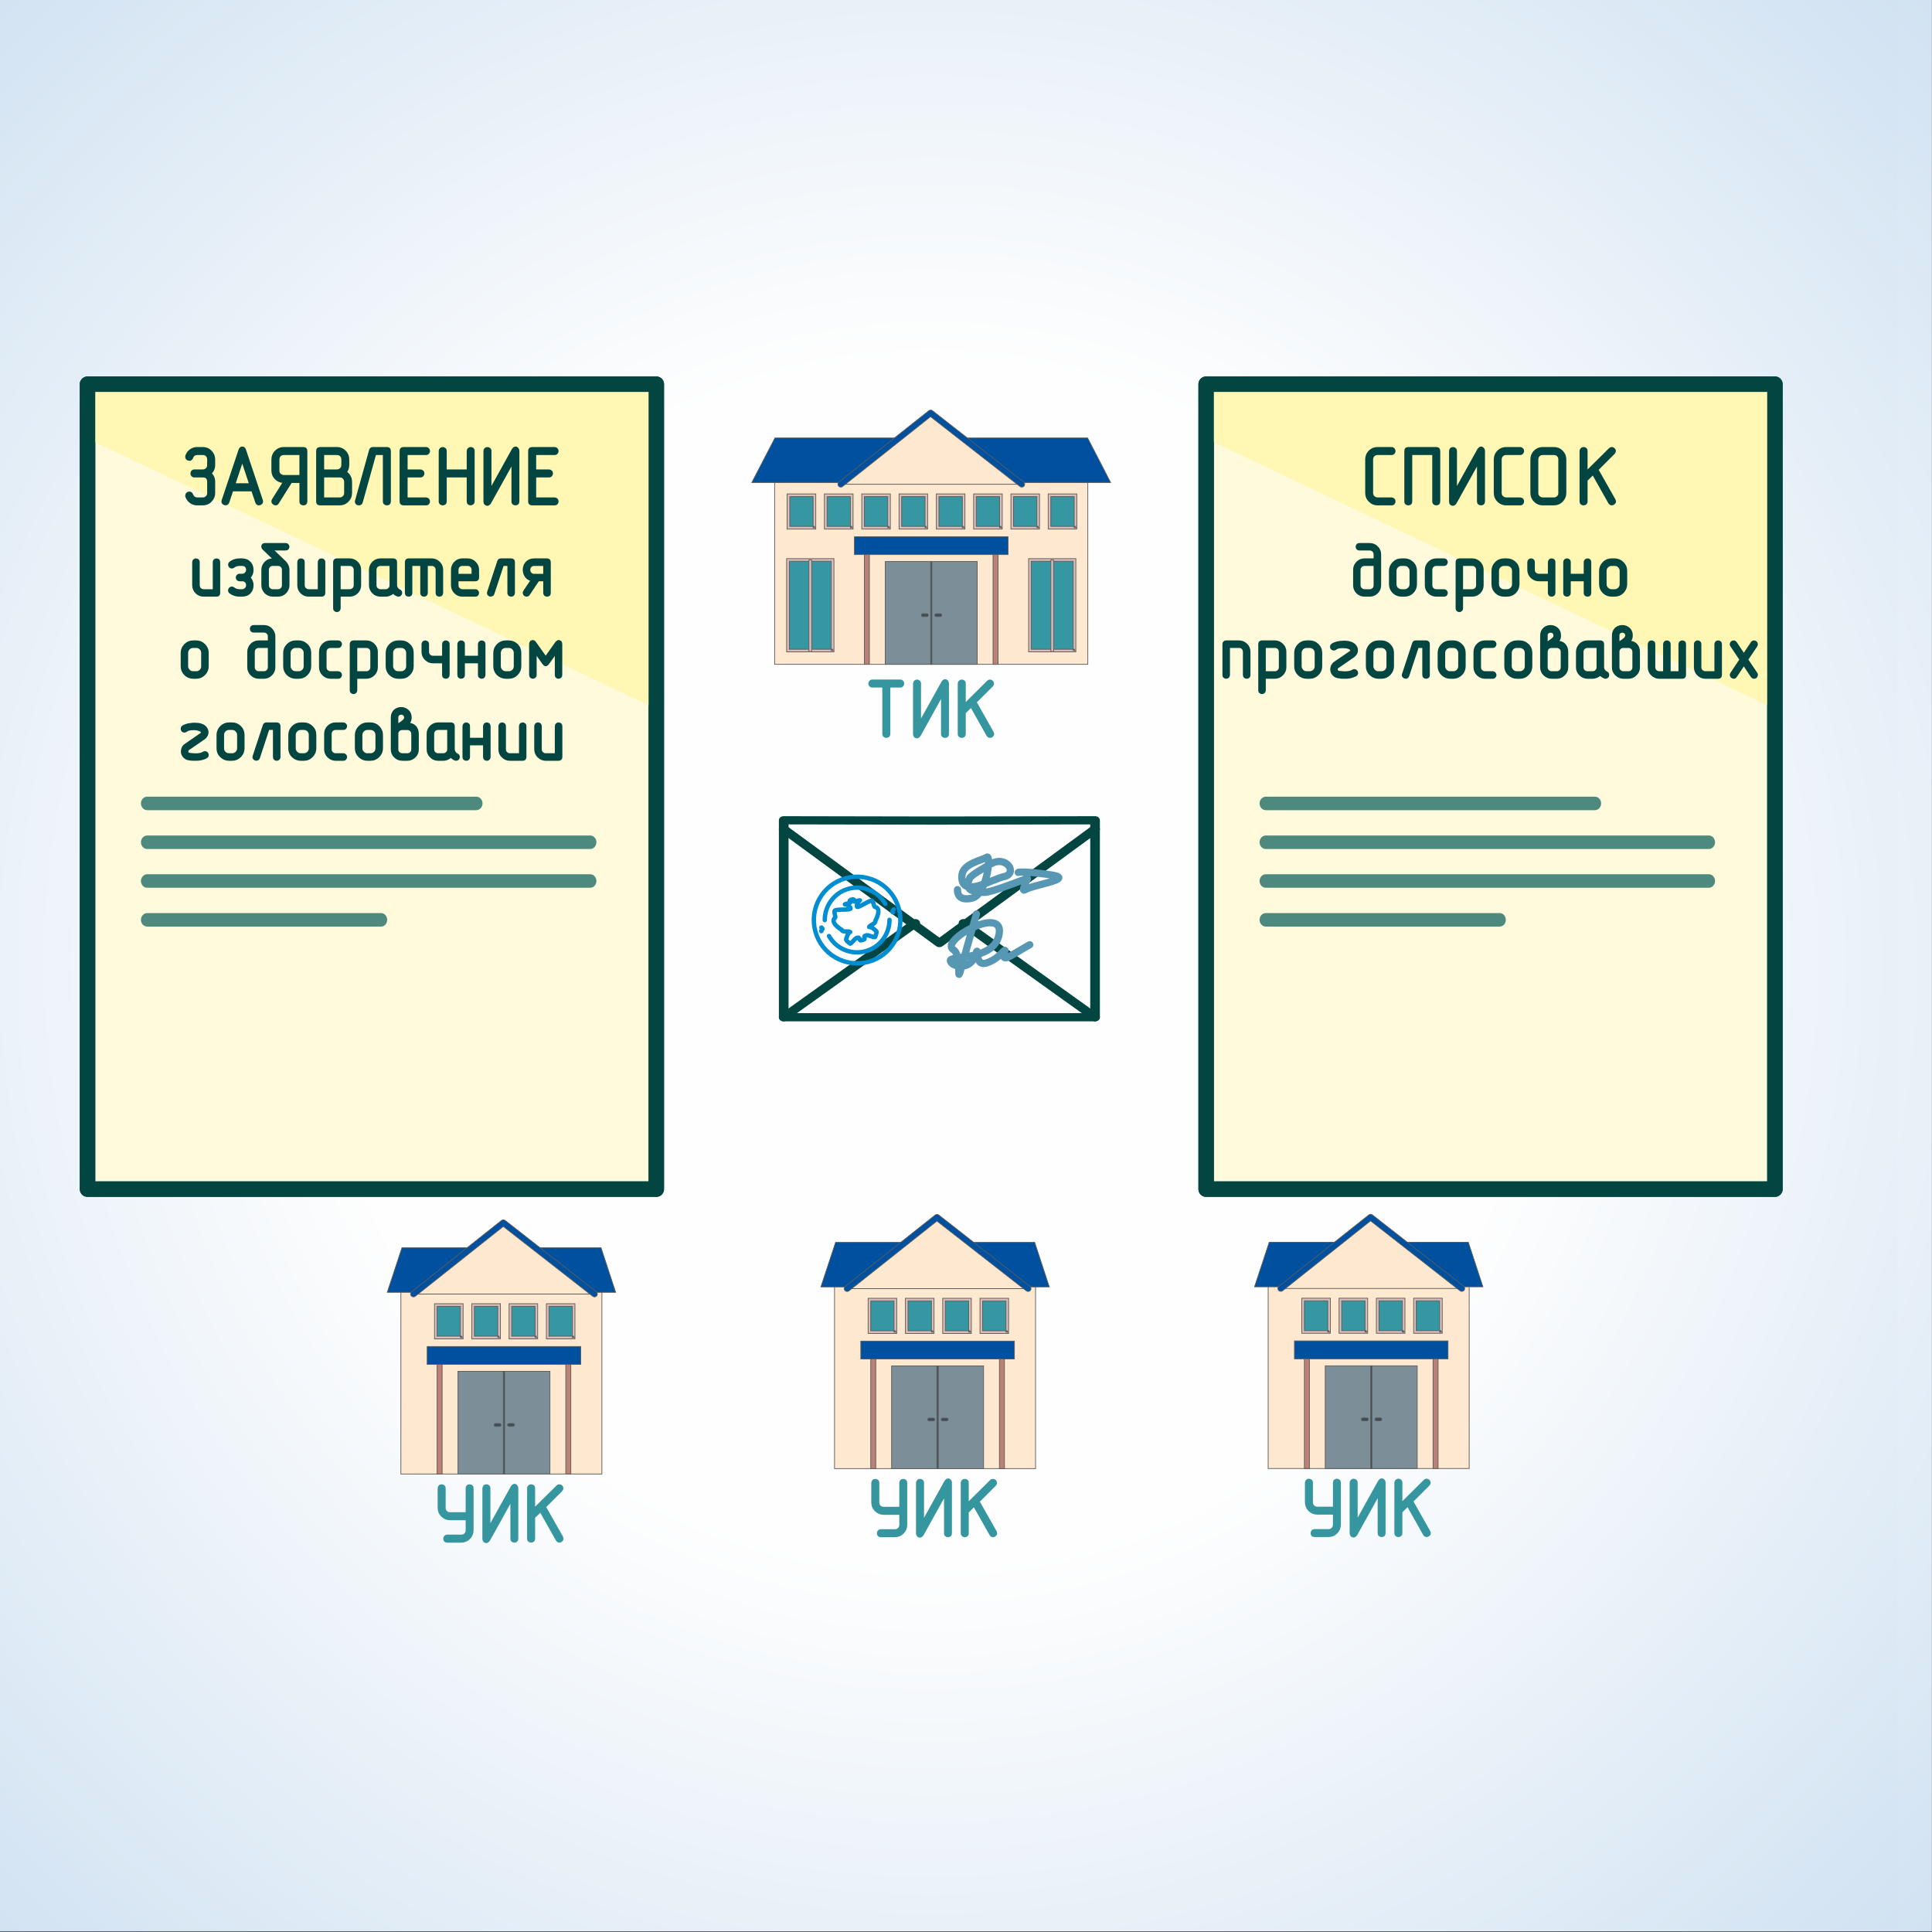 <?xml version="1.0" encoding="UTF-8"?>
<!DOCTYPE svg PUBLIC "-//W3C//DTD SVG 1.0//EN" "http://www.w3.org/TR/2001/REC-SVG-20010904/DTD/svg10.dtd">
<!-- Creator: CorelDRAW X7 -->
<svg xmlns="http://www.w3.org/2000/svg" xml:space="preserve" width="200mm" height="200mm" version="1.0" style="shape-rendering:geometricPrecision; text-rendering:geometricPrecision; image-rendering:optimizeQuality; fill-rule:evenodd; clip-rule:evenodd"
viewBox="0 0 20000 20000"
 xmlns:xlink="http://www.w3.org/1999/xlink">
 <rect x="0" y="0" width="20000" height="20000" fill="#333333" stroke="none"/>
 <defs>
  <style type="text/css">
   <![CDATA[
    .str5 {stroke:#034540;stroke-width:25}
    .str1 {stroke:#3696A0;stroke-width:25}
    .str0 {stroke:#5B5B5B;stroke-width:7.62}
    .str2 {stroke:#5797B4;stroke-width:75;stroke-linecap:round;stroke-linejoin:round}
    .str4 {stroke:#034540;stroke-width:159.99;stroke-linecap:round;stroke-linejoin:round}
    .str3 {stroke:#008DD2;stroke-width:45.33;stroke-linecap:round;stroke-linejoin:round}
    .fil12 {fill:none;fill-rule:nonzero}
    .fil3 {fill:#0050A0}
    .fil16 {fill:#034540}
    .fil4 {fill:#3497A1}
    .fil10 {fill:#3696A0}
    .fil9 {fill:#3C4F59}
    .fil8 {fill:#7C8E97}
    .fil7 {fill:#BB8076}
    .fil6 {fill:#D4EFFF}
    .fil5 {fill:#DBBCB6}
    .fil2 {fill:#FEE9D0}
    .fil14 {fill:#FFF7B3}
    .fil13 {fill:#FFFADB}
    .fil11 {fill:#024541;fill-rule:nonzero}
    .fil15 {fill:#4D8A7D;fill-rule:nonzero}
    .fil0 {fill:url(#id0)}
    .fil1 {fill:url(#id1)}
   ]]>
  </style>
  <radialGradient id="id0" gradientUnits="userSpaceOnUse" gradientTransform="matrix(1.414 -0 -0 1.414 -4142 -4140)" cx="9999.37" cy="9994.13" r="10000" fx="9999.37" fy="9994.13">
   <stop offset="0" style="stop-opacity:1; stop-color:#FEFEFE"/>
   <stop offset="0.439" style="stop-opacity:1; stop-color:#FEFEFE"/>
   <stop offset="1" style="stop-opacity:1; stop-color:#D1E2F2"/>
  </radialGradient>
  <radialGradient id="id1" gradientUnits="userSpaceOnUse" gradientTransform="matrix(1.414 -0 -0 1.414 -3993 -4129)" xlink:href="#id0" cx="9640.15" cy="9969.4" r="10000" fx="9640.15" fy="9969.4">
  </radialGradient>
 </defs>
 <g id="Layer_x0020_1">
  <path class="fil0" d="M-1 -6l20000 0 0 20000 -20000 0 0 -20000z"/>
  <path class="fil1" d="M-360 -31l20000 0 0 20000 -20000 0 0 -20000z"/>
  <g id="_390815699536">
   <g>
    <path class="fil2 str0" d="M11261 6877l-3242 0 0 -1902 3242 0 0 1902z"/>
    <path class="fil3 str0" d="M11497 4995l-3714 0 239 -461 3237 0 238 461z"/>
    <path class="fil2 str0" d="M8703 5013l930 -738 944 738 -1874 0z"/>
    <path class="fil3 str0" d="M8722 5036l911 -723 926 723c13,10 32,8 42,-5 10,-13 8,-32 -5,-42l-944 -738c-11,-8 -26,-8 -37,1l-930 737c-13,11 -15,29 -5,42 10,13 29,15 42,5z"/>
    <path class="fil4 str0" d="M8619 6734l-462 0 0 -938 462 0 0 938z"/>
    <path class="fil5 str0" d="M8619 6734l0 -13 -448 0 0 -911 434 0 0 924 14 0 0 -13 0 13 14 0 0 -951 -490 0 0 965 490 0 0 -14 -14 0z"/>
    <path class="fil6 str0" d="M8388 5796l0 950 0 -950z"/>
    <path class="fil5 str0" d="M8374 5796l0 950 28 0 0 -950 -28 0z"/>
    <path class="fil4 str0" d="M11123 6734l-462 0 0 -938 462 0 0 938z"/>
    <path class="fil5 str0" d="M11123 6734l0 -13 -448 0 0 -911 435 0 0 924 13 0 0 -13 0 13 14 0 0 -951 -489 0 0 965 489 0 0 -14 -14 0z"/>
    <path class="fil6 str0" d="M10892 5796l0 950 0 -950z"/>
    <path class="fil5 str0" d="M10879 5796l0 950 27 0 0 -950 -27 0z"/>
    <path class="fil7 str0" d="M9000 6877l-52 0 0 -1156 52 0 0 1156z"/>
    <path class="fil7 str0" d="M10332 6877l-52 0 0 -1156 52 0 0 1156z"/>
    <path class="fil3 str0" d="M10435 5741l-1590 0 0 -185 1590 0 0 185z"/>
    <path class="fil8 str0" d="M10116 6877l-952 0 0 -1064 952 0 0 1064z"/>
    <path class="fil9 str0" d="M9647 6877l-13 0 0 -1064 13 0 0 1064z"/>
    <path class="fil9 str0" d="M9595 6383l-42 0c-8,0 -15,-7 -15,-15 0,-9 7,-15 15,-15l42 0c8,0 15,6 15,15 0,8 -7,15 -15,15z"/>
    <path class="fil9 str0" d="M9734 6383l-42 0c-8,0 -15,-7 -15,-15 0,-9 7,-15 15,-15l42 0c9,0 15,6 15,15 0,8 -6,15 -15,15z"/>
    <path class="fil4 str0" d="M8431 5463l-269 0 0 -336 269 0 0 336z"/>
    <path class="fil5 str0" d="M8431 5463l0 -14 -255 0 0 -308 241 0 0 322 14 0 0 -14 0 14 14 0 0 -350 -297 0 0 364 297 0 0 -14 -14 0z"/>
    <path class="fil4 str0" d="M8817 5463l-269 0 0 -336 269 0 0 336z"/>
    <path class="fil5 str0" d="M8817 5463l0 -14 -255 0 0 -308 241 0 0 322 14 0 0 -14 0 14 14 0 0 -350 -297 0 0 364 297 0 0 -14 -14 0z"/>
    <path class="fil4 str0" d="M9203 5463l-269 0 0 -336 269 0 0 336z"/>
    <path class="fil5 str0" d="M9203 5463l0 -14 -255 0 0 -308 242 0 0 322 13 0 0 -14 0 14 14 0 0 -350 -296 0 0 364 296 0 0 -14 -14 0z"/>
    <path class="fil4 str0" d="M9589 5463l-269 0 0 -336 269 0 0 336z"/>
    <path class="fil5 str0" d="M9589 5463l0 -14 -255 0 0 -308 242 0 0 322 13 0 0 -14 0 14 14 0 0 -350 -296 0 0 364 296 0 0 -14 -14 0z"/>
    <path class="fil4 str0" d="M9975 5463l-269 0 0 -336 269 0 0 336z"/>
    <path class="fil5 str0" d="M9975 5463l0 -14 -255 0 0 -308 242 0 0 322 13 0 0 -14 0 14 14 0 0 -350 -296 0 0 364 296 0 0 -14 -14 0z"/>
    <path class="fil4 str0" d="M10362 5463l-269 0 0 -336 269 0 0 336z"/>
    <path class="fil5 str0" d="M10362 5463l0 -14 -256 0 0 -308 242 0 0 322 14 0 0 -14 0 14 13 0 0 -350 -296 0 0 364 296 0 0 -14 -13 0z"/>
    <path class="fil4 str0" d="M10748 5463l-269 0 0 -336 269 0 0 336z"/>
    <path class="fil5 str0" d="M10748 5463l0 -14 -256 0 0 -308 242 0 0 322 14 0 0 -14 0 14 13 0 0 -350 -296 0 0 364 296 0 0 -14 -13 0z"/>
    <path class="fil4 str0" d="M11134 5463l-269 0 0 -336 269 0 0 336z"/>
    <path class="fil5 str0" d="M11134 5463l0 -14 -256 0 0 -308 242 0 0 322 14 0 0 -14 0 14 13 0 0 -350 -296 0 0 364 296 0 0 -14 -13 0z"/>
    <path class="fil10 str1" d="M9146 7105l-116 0c-8,0 -16,-3 -21,-8 -5,-6 -8,-13 -8,-21 0,-7 3,-13 8,-19 4,-7 12,-10 21,-10l290 0c8,0 14,3 20,9 6,6 8,13 8,20 0,7 -2,13 -7,19 -5,7 -12,10 -21,10l-116 0 0 492c0,9 -3,17 -9,22 -5,5 -12,7 -20,7 -8,0 -14,-2 -20,-7 -6,-5 -9,-12 -9,-22l0 -492zm665 492c0,9 -2,17 -8,22 -5,5 -12,7 -20,7 -8,0 -15,-2 -21,-7 -5,-5 -8,-12 -8,-22l0 -409 -235 424c-3,5 -8,10 -13,13l-6 4c-2,1 -5,2 -9,2 -6,0 -12,-3 -19,-8 -5,-6 -8,-15 -8,-25l0 -521c0,-8 3,-15 9,-22 6,-5 12,-8 20,-8 7,0 14,3 20,8 6,5 9,12 9,22l0 409 235 -423c3,-5 7,-10 12,-14 5,-4 11,-6 16,-6 6,0 12,3 18,9 5,6 8,14 8,24l0 521zm174 -300l244 -242c6,-5 12,-8 20,-8 7,0 14,3 20,9 6,6 9,13 9,21 0,5 -3,11 -8,19l-173 172 178 315 4 15c0,8 -3,14 -9,20 -6,5 -13,8 -22,8 -9,0 -17,-5 -24,-15l-170 -302 -69 68 0 220c0,9 -3,17 -8,22 -6,5 -12,7 -21,7 -8,0 -14,-2 -20,-7 -6,-5 -9,-12 -9,-22l0 -522c0,-7 3,-14 9,-19 6,-6 13,-9 20,-9 7,0 14,2 20,7 6,5 9,12 9,21l0 222z"/>
   </g>
   <g>
    <path class="fil2 str0" d="M10720 15203l-2081 0 0 -1901 2081 0 0 1901z"/>
    <path class="fil3 str0" d="M10862 13322l-2364 0 152 -461 2061 0 151 461z"/>
    <path class="fil2 str0" d="M8769 13340l930 -738 944 738 -1874 0z"/>
    <path class="fil3 str0" d="M8788 13363l911 -723 926 723c13,10 31,8 42,-5 10,-13 7,-32 -6,-42l-943 -738c-11,-8 -27,-8 -37,0l-930 738c-13,10 -16,29 -5,42 10,13 29,15 42,5z"/>
    <path class="fil7 str0" d="M9066 15203l-52 0 0 -1155 52 0 0 1155z"/>
    <path class="fil7 str0" d="M10398 15203l-52 0 0 -1155 52 0 0 1155z"/>
    <path class="fil3 str0" d="M10501 14068l-1590 0 0 -185 1590 0 0 185z"/>
    <path class="fil8 str0" d="M10182 15203l-952 0 0 -1063 952 0 0 1063z"/>
    <path class="fil9 str0" d="M9713 15203l-14 0 0 -1063 14 0 0 1063z"/>
    <path class="fil9 str0" d="M9661 14709l-42 0c-8,0 -15,-6 -15,-14 0,-9 7,-15 15,-15l42 0c8,0 15,6 15,15 0,8 -7,14 -15,14z"/>
    <path class="fil9 str0" d="M9800 14709l-42 0c-8,0 -15,-6 -15,-14 0,-9 7,-15 15,-15l42 0c9,0 15,6 15,15 0,8 -6,14 -15,14z"/>
    <path class="fil4 str0" d="M9269 13790l-269 0 0 -336 269 0 0 336z"/>
    <path class="fil5 str0" d="M9269 13790l0 -14 -255 0 0 -309 241 0 0 323 14 0 0 -14 0 14 14 0 0 -350 -296 0 0 364 296 0 0 -14 -14 0z"/>
    <path class="fil4 str0" d="M9655 13790l-269 0 0 -336 269 0 0 336z"/>
    <path class="fil5 str0" d="M9655 13790l0 -14 -255 0 0 -309 242 0 0 323 13 0 0 -14 0 14 14 0 0 -350 -296 0 0 364 296 0 0 -14 -14 0z"/>
    <path class="fil4 str0" d="M10041 13790l-269 0 0 -336 269 0 0 336z"/>
    <path class="fil5 str0" d="M10041 13790l0 -14 -255 0 0 -309 242 0 0 323 13 0 0 -14 0 14 14 0 0 -350 -296 0 0 364 296 0 0 -14 -14 0z"/>
    <path class="fil4 str0" d="M10427 13790l-269 0 0 -336 269 0 0 336z"/>
    <path class="fil5 str0" d="M10427 13790l0 -14 -255 0 0 -309 242 0 0 323 13 0 0 -14 0 14 14 0 0 -350 -296 0 0 364 296 0 0 -14 -14 0z"/>
    <path class="fil10 str1" d="M9322 15669l-174 0c-32,0 -59,-12 -82,-34 -23,-22 -34,-50 -34,-82l0 -203c0,-7 3,-14 9,-21 5,-5 12,-7 20,-7 7,0 14,2 20,7 6,5 9,12 9,21l0 203c0,16 5,30 16,42 6,5 12,9 19,12 8,3 16,4 23,4l174 0 0 -261c0,-7 2,-14 8,-21 6,-5 13,-7 20,-7 8,0 15,2 20,7 6,5 9,12 9,21l0 435c0,32 -11,59 -34,82 -22,22 -49,34 -82,34l-144 0c-9,0 -16,-3 -22,-9 -5,-5 -7,-12 -7,-20 0,-7 2,-14 8,-20 5,-6 12,-9 21,-9l145 0c16,0 29,-5 41,-16 11,-11 17,-25 17,-42l0 -116zm520 203c0,9 -2,16 -8,22 -5,4 -12,7 -21,7 -7,0 -14,-3 -20,-8 -6,-4 -8,-12 -8,-21l0 -409 -235 423c-4,6 -8,10 -13,14l-6 3c-2,1 -5,2 -9,3 -6,-1 -12,-3 -19,-9 -5,-6 -8,-14 -8,-25l0 -521c0,-8 3,-15 9,-22 5,-5 12,-7 20,-7 7,0 14,2 20,7 6,5 9,12 9,22l0 409 235 -423c2,-5 6,-9 12,-14 5,-4 10,-6 16,-6 6,0 12,3 17,10 6,5 9,13 9,24l0 521zm174 -301l244 -242c5,-5 12,-7 20,-7 7,0 13,3 20,8 6,6 9,13 9,21 0,5 -3,12 -9,20l-172 172 178 314 4 16c0,7 -3,13 -10,19 -6,6 -13,9 -21,9 -9,0 -17,-5 -24,-16l-170 -301 -69 67 0 221c0,9 -3,16 -9,22 -5,4 -12,7 -20,7 -8,0 -15,-3 -20,-8 -6,-4 -9,-12 -9,-21l0 -522c0,-8 3,-14 9,-20 6,-6 12,-8 20,-8 7,0 14,2 20,6 6,5 9,12 9,22l0 221z"/>
   </g>
   <g>
    <path class="fil2 str0" d="M15209 15202l-2081 0 0 -1901 2081 0 0 1901z"/>
    <path class="fil3 str0" d="M15351 13321l-2364 0 152 -461 2061 0 151 461z"/>
    <path class="fil2 str0" d="M13258 13338l930 -738 944 738 -1874 0z"/>
    <path class="fil3 str0" d="M13277 13362l911 -724 926 724c13,10 32,8 42,-5 10,-13 8,-32 -5,-42l-944 -738c-11,-9 -26,-8 -37,0l-930 738c-13,10 -16,29 -5,42 10,13 29,15 42,5z"/>
    <path class="fil7 str0" d="M13555 15202l-52 0 0 -1156 52 0 0 1156z"/>
    <path class="fil7 str0" d="M14887 15202l-52 0 0 -1156 52 0 0 1156z"/>
    <path class="fil3 str0" d="M14990 14067l-1590 0 0 -186 1590 0 0 186z"/>
    <path class="fil8 str0" d="M14671 15202l-952 0 0 -1063 952 0 0 1063z"/>
    <path class="fil9 str0" d="M14202 15202l-13 0 0 -1063 13 0 0 1063z"/>
    <path class="fil9 str0" d="M14150 14708l-42 0c-8,0 -15,-7 -15,-15 0,-8 7,-15 15,-15l42 0c8,0 15,7 15,15 0,8 -7,15 -15,15z"/>
    <path class="fil9 str0" d="M14289 14708l-42 0c-8,0 -15,-7 -15,-15 0,-8 7,-15 15,-15l42 0c9,0 15,7 15,15 0,8 -6,15 -15,15z"/>
    <path class="fil4 str0" d="M13758 13789l-269 0 0 -337 269 0 0 337z"/>
    <path class="fil5 str0" d="M13758 13789l0 -14 -255 0 0 -309 242 0 0 323 13 0 0 -14 0 14 14 0 0 -350 -296 0 0 363 296 0 0 -13 -14 0z"/>
    <path class="fil4 str0" d="M14144 13789l-269 0 0 -337 269 0 0 337z"/>
    <path class="fil5 str0" d="M14144 13789l0 -14 -255 0 0 -309 242 0 0 323 13 0 0 -14 0 14 14 0 0 -350 -296 0 0 363 296 0 0 -13 -14 0z"/>
    <path class="fil4 str0" d="M14530 13789l-269 0 0 -337 269 0 0 337z"/>
    <path class="fil5 str0" d="M14530 13789l0 -14 -255 0 0 -309 242 0 0 323 13 0 0 -14 0 14 14 0 0 -350 -296 0 0 363 296 0 0 -13 -14 0z"/>
    <path class="fil4 str0" d="M14916 13789l-268 0 0 -337 268 0 0 337z"/>
    <path class="fil5 str0" d="M14916 13789l0 -14 -255 0 0 -309 242 0 0 323 13 0 0 -14 0 14 14 0 0 -350 -296 0 0 363 296 0 0 -13 -14 0z"/>
    <path class="fil10 str1" d="M13811 15667l-174 0c-32,0 -59,-11 -82,-33 -22,-23 -34,-50 -34,-82l0 -203c0,-8 3,-15 9,-21 6,-5 12,-8 20,-8 7,0 14,3 20,7 6,5 9,13 9,22l0 203c0,16 5,30 16,41 6,5 12,9 19,13 8,2 16,4 23,4l174 0 0 -261c0,-8 2,-15 8,-21 6,-5 13,-8 20,-8 8,0 15,3 20,7 6,5 9,13 9,22l0 434c0,32 -11,59 -34,82 -22,23 -49,34 -81,34l-145 0c-9,0 -16,-2 -22,-8 -4,-6 -7,-13 -7,-20 0,-7 3,-14 8,-20 5,-6 12,-9 21,-9l145 0c16,0 29,-6 41,-16 11,-11 17,-25 17,-42l0 -117zm520 203c0,9 -2,17 -8,22 -5,5 -12,7 -21,7 -7,0 -14,-2 -20,-7 -6,-5 -8,-12 -8,-22l0 -409 -235 424c-4,5 -8,10 -13,13l-6 4c-2,1 -5,2 -9,2 -6,0 -12,-3 -19,-8 -5,-6 -8,-15 -8,-25l0 -521c0,-8 3,-15 9,-22 5,-5 12,-8 20,-8 7,0 14,3 20,8 6,5 9,12 9,22l0 409 235 -423c2,-5 7,-10 12,-14 5,-4 10,-6 16,-6 6,0 12,3 17,9 6,6 9,14 9,24l0 521zm174 -300l244 -242c5,-5 12,-8 20,-8 7,0 13,3 20,9 6,6 9,13 9,21 0,5 -3,11 -9,19l-172 172 178 315 4 15c0,8 -3,14 -10,20 -6,5 -13,8 -21,8 -9,0 -17,-5 -24,-15l-170 -302 -69 68 0 220c0,9 -3,17 -9,22 -5,5 -12,7 -20,7 -8,0 -15,-2 -20,-7 -6,-5 -9,-12 -9,-22l0 -522c0,-7 3,-14 9,-19 6,-6 13,-9 20,-9 7,0 14,2 20,7 6,5 9,12 9,21l0 222z"/>
   </g>
   <g>
    <path class="fil2 str0" d="M6231 15259l-2081 0 0 -1901 2081 0 0 1901z"/>
    <path class="fil3 str0" d="M6373 13378l-2364 0 152 -461 2061 0 151 461z"/>
    <path class="fil2 str0" d="M4280 13396l930 -738 944 738 -1874 0z"/>
    <path class="fil3 str0" d="M4299 13419l911 -723 926 723c13,10 31,8 42,-5 10,-13 7,-32 -6,-42l-943 -738c-11,-8 -27,-8 -37,0l-930 738c-13,11 -16,29 -5,42 10,13 29,15 42,5z"/>
    <path class="fil7 str0" d="M4577 15259l-52 0 0 -1155 52 0 0 1155z"/>
    <path class="fil7 str0" d="M5909 15259l-52 0 0 -1155 52 0 0 1155z"/>
    <path class="fil3 str0" d="M6012 14124l-1590 0 0 -185 1590 0 0 185z"/>
    <path class="fil8 str0" d="M5693 15259l-952 0 0 -1063 952 0 0 1063z"/>
    <path class="fil9 str0" d="M5224 15259l-14 0 0 -1063 14 0 0 1063z"/>
    <path class="fil9 str0" d="M5172 14766l-42 0c-8,0 -15,-7 -15,-15 0,-9 7,-15 15,-15l42 0c8,0 15,6 15,15 0,8 -7,15 -15,15z"/>
    <path class="fil9 str0" d="M5311 14766l-42 0c-8,0 -15,-7 -15,-15 0,-9 7,-15 15,-15l42 0c8,0 15,6 15,15 0,8 -7,15 -15,15z"/>
    <path class="fil4 str0" d="M4780 13846l-269 0 0 -336 269 0 0 336z"/>
    <path class="fil5 str0" d="M4780 13846l0 -14 -255 0 0 -309 241 0 0 323 14 0 0 -14 0 14 14 0 0 -350 -296 0 0 364 296 0 0 -14 -14 0z"/>
    <path class="fil4 str0" d="M5166 13846l-269 0 0 -336 269 0 0 336z"/>
    <path class="fil5 str0" d="M5166 13846l0 -14 -255 0 0 -309 242 0 0 323 13 0 0 -14 0 14 14 0 0 -350 -296 0 0 364 296 0 0 -14 -14 0z"/>
    <path class="fil4 str0" d="M5552 13846l-269 0 0 -336 269 0 0 336z"/>
    <path class="fil5 str0" d="M5552 13846l0 -14 -255 0 0 -309 242 0 0 323 13 0 0 -14 0 14 14 0 0 -350 -296 0 0 364 296 0 0 -14 -14 0z"/>
    <path class="fil4 str0" d="M5938 13846l-269 0 0 -336 269 0 0 336z"/>
    <path class="fil5 str0" d="M5938 13846l0 -14 -255 0 0 -309 242 0 0 323 13 0 0 -14 0 14 14 0 0 -350 -296 0 0 364 296 0 0 -14 -14 0z"/>
    <path class="fil10 str1" d="M4833 15725l-174 0c-32,0 -59,-12 -82,-34 -23,-22 -34,-50 -34,-82l0 -202c0,-8 3,-15 9,-22 5,-5 12,-7 20,-7 7,0 14,2 20,7 6,5 9,12 9,22l0 202c0,17 5,30 16,42 6,5 12,9 19,12 8,3 16,4 23,4l174 0 0 -260c0,-8 2,-15 8,-22 6,-5 13,-7 20,-7 8,0 15,2 20,7 6,5 9,12 9,22l0 434c0,32 -11,59 -34,82 -22,22 -49,34 -82,34l-144 0c-9,0 -16,-3 -22,-8 -5,-6 -7,-13 -7,-21 0,-7 2,-13 8,-20 5,-6 12,-9 21,-9l145 0c16,0 29,-5 41,-16 11,-11 17,-25 17,-42l0 -116zm520 203c0,9 -3,16 -8,22 -5,4 -12,7 -21,7 -7,0 -14,-3 -20,-7 -6,-5 -8,-13 -8,-22l0 -409 -235 423c-4,6 -8,10 -13,14l-6 3c-2,1 -5,2 -9,3 -6,0 -12,-3 -19,-9 -5,-6 -8,-14 -8,-25l0 -521c0,-8 3,-15 9,-22 5,-5 12,-7 20,-7 7,0 14,2 20,7 6,5 9,12 9,22l0 409 235 -423c2,-5 6,-9 12,-14 5,-4 10,-6 16,-6 6,0 12,3 17,10 6,5 9,14 9,24l0 521zm174 -301l244 -241c5,-6 12,-8 19,-8 8,0 14,3 21,8 6,6 9,13 9,21 0,5 -3,12 -9,20l-172 172 178 314 4 16c0,7 -3,13 -10,19 -6,6 -13,9 -21,9 -9,0 -17,-5 -24,-16l-170 -301 -69 67 0 221c0,9 -3,16 -9,22 -5,4 -12,7 -20,7 -8,0 -15,-3 -20,-7 -6,-5 -9,-13 -9,-22l0 -522c0,-8 3,-14 9,-20 6,-6 12,-8 20,-8 7,0 14,2 20,6 6,5 9,12 9,22l0 221z"/>
   </g>
   <g>
    <g>
     <path class="fil11" d="M9694 8537l-1581 -3 0 -85 1581 3 0 85 0 0zm0 -85c28,0 50,19 50,42 0,24 -22,43 -50,43l0 -85zm1642 82l-1642 3 0 -85 1642 -3 50 42 -50 43zm0 -85c28,0 50,19 50,42 0,24 -22,43 -50,43l0 -85zm-50 2082l0 -2040 100 0 0 2040 -50 42 -50 -42zm100 0c0,23 -22,42 -50,42 -28,0 -50,-19 -50,-42l100 0zm-3273 -43l3223 0 0 85 -3223 0 -50 -42 50 -43zm0 85c-28,0 -50,-19 -50,-42 0,-24 22,-43 50,-43l0 85zm50 -2082l0 2040 -100 0 0 -2040 50 -42 50 42zm-100 0c0,-23 22,-42 50,-42 27,0 50,19 50,42l-100 0z"/>
    </g>
    <g>
     <path class="fil11" d="M8080 8615c-21,-16 -23,-43 -5,-60 18,-18 50,-20 70,-5l-65 65zm1612 1180l-1612 -1180 65 -65 1612 1180 0 65 -65 0zm65 -65c21,16 23,43 5,60 -18,18 -49,20 -70,5l65 -65zm1612 -1115l-1612 1180 -65 -65 1611 -1180 66 65zm-66 -65c21,-15 53,-13 71,5 18,17 16,44 -5,60l-66 -65zm-3158 2013c-21,15 -53,13 -70,-5 -18,-18 -15,-45 6,-60l64 65zm1362 -974l-1362 974 -64 -65 1362 -974 64 65zm-64 -65c21,-15 53,-13 70,5 18,18 15,45 -6,60l-64 -65zm499 65c-22,-15 -24,-42 -7,-60 18,-18 50,-20 71,-5l-64 65zm1362 974l-1362 -974 64 -65 1362 974 -64 65zm64 -65c21,15 24,42 6,60 -17,18 -49,20 -70,5l64 -65z"/>
    </g>
   </g>
   <path class="fil12 str2" d="M10108 9462c-307,1069 -97,463 -240,368 -143,-95 520,-459 476,-167 -43,293 -519,222 -506,284 13,61 199,104 255,-52 56,-156 -26,121 121,73 147,-47 208,-186 184,-108 -24,78 17,65 95,17 78,-47 167,-97 167,-97"/>
   <path class="fil12 str2" d="M9912 9210c0,89 64,106 145,89 162,-33 204,-453 160,-426 -64,39 -258,68 -260,199 -1,29 3,51 12,67 57,116 309,-39 421,-63 153,-32 29,-229 -136,-131 -37,22 -198,110 -216,147 -63,136 48,137 141,146 81,8 466,-157 458,-141 -1,2 -71,143 -27,114 72,-49 510,-110 289,-151 -63,-11 -300,-43 -358,-29"/>
   <path class="fil12 str3" d="M8757 9091c239,-64 484,78 548,317 65,239 -77,485 -316,549 -239,64 -485,-78 -549,-317 -64,-239 78,-485 317,-549zm-219 434c-1,-148 98,-285 248,-325 150,-40 304,28 378,157m44 165c0,149 -98,285 -249,325 -150,41 -304,-28 -377,-157m339 43c-39,11 -5,-37 -52,-24 -22,6 -59,67 -70,59 -11,-8 -45,-34 -40,-46 11,-27 13,-57 42,-74 -20,-14 -80,7 -87,-22 0,0 -128,-74 -70,-125 11,-10 -12,-46 -4,-72 7,-22 171,-3 165,-26 -3,-11 -21,-37 -59,-41 -7,0 35,-10 57,-19 5,-2 -10,-17 -8,-19 9,-7 9,-9 21,-11m436 102c-1,0 -25,26 -7,30m-743 194c-2,-17 28,-18 1,-37m432 127c39,-10 -14,-34 33,-47 23,-6 85,29 91,17 5,-13 22,-52 12,-60 -23,-18 -41,-43 -74,-43 10,-22 73,-35 64,-63 0,0 73,-128 -2,-144 -14,-2 -12,-45 -32,-64 -17,-15 -150,83 -156,60 -3,-11 0,-42 31,-64 5,-4 -36,8 -60,11 -5,1 1,-19 -2,-20 -11,-1 -13,-3 -24,1"/>
   <g>
    <path class="fil13 str4" d="M18374 3977l0 8333c-2205,0 -3683,0 -5888,0l0 -8333 5888 0z"/>
    <path class="fil14" d="M12486 3977l5888 0 0 3361 -5888 -2798c10,-289 0,-370 0,-563z"/>
    <g>
     <path class="fil15" d="M13104 9592c-36,0 -65,-31 -65,-70 0,-38 29,-70 65,-70l0 140zm2420 0l-2420 0 0 -140 2420 0 0 140zm0 -140c36,0 64,32 64,70 0,39 -28,70 -64,70l0 -140zm-2420 -1065c-36,0 -65,-32 -65,-70 0,-39 29,-70 65,-70l0 140zm3406 0l-3406 0 0 -140 3406 0 0 140zm0 -140c36,0 65,31 65,70 0,38 -29,70 -65,70l0 -140zm-3406 542c-36,0 -65,-32 -65,-70 0,-39 29,-70 65,-70l0 140zm4586 0l-4586 0 0 -140 4586 0 0 140zm0 -140c35,0 64,31 64,70 0,38 -29,70 -64,70l0 -140zm-4586 541c-36,0 -65,-31 -65,-70 0,-38 29,-70 65,-70l0 140zm4586 0l-4586 0 0 -140 4586 0 0 140zm0 -140c35,0 64,32 64,70 0,39 -29,70 -64,70l0 -140z"/>
    </g>
    <path class="fil12 str4" d="M18374 3977l0 8333c-2205,0 -3683,0 -5888,0l0 -8333 5888 0z"/>
    <path class="fil16 str5" d="M14405 5219l-145 0c-31,0 -58,-11 -81,-34 -23,-22 -34,-49 -34,-82l0 -347c0,-32 11,-60 33,-82 23,-23 50,-34 82,-34l145 0c8,0 15,3 21,9 5,6 8,12 8,20 0,6 -2,13 -7,19 -5,6 -12,10 -22,10l-145 0c-16,0 -30,5 -41,16 -6,6 -10,12 -13,19 -2,7 -4,15 -4,23l0 348c0,16 6,30 17,41 6,5 12,9 18,12 9,3 16,5 23,5l145 0c8,0 15,3 21,8 5,6 8,13 8,20 0,7 -2,13 -7,20 -5,6 -12,9 -22,9zm492 -29c0,9 -3,17 -8,22 -6,5 -12,7 -21,7 -8,0 -14,-2 -20,-7 -6,-5 -9,-12 -9,-22l0 -492 -232 0 0 492c0,9 -2,17 -8,22 -5,5 -12,7 -20,7 -8,0 -15,-2 -21,-7 -5,-5 -8,-12 -8,-22l0 -521c0,-19 9,-29 29,-29l289 0c19,0 29,10 29,29l0 521zm463 0c0,9 -3,17 -8,22 -6,5 -12,7 -21,7 -8,0 -14,-2 -20,-7 -6,-5 -9,-12 -9,-22l0 -409 -235 423c-3,6 -7,11 -13,14l-6 4c-2,1 -5,1 -9,2 -5,0 -12,-3 -19,-9 -5,-5 -7,-14 -7,-25l0 -521c0,-7 3,-15 8,-21 6,-5 13,-8 21,-8 7,0 14,3 19,8 6,4 9,12 9,21l0 410 235 -424c3,-4 7,-9 13,-14 5,-4 10,-6 15,-6 7,0 13,4 18,10 6,6 9,14 9,24l0 521zm376 29l-144 0c-32,0 -59,-11 -82,-34 -23,-22 -34,-49 -34,-82l0 -347c0,-32 11,-60 33,-82 23,-23 50,-34 83,-34l144 0c8,0 15,3 21,9 6,6 8,12 8,20 0,6 -2,13 -7,19 -5,6 -12,10 -22,10l-145 0c-16,0 -30,5 -41,16 -6,6 -10,12 -13,19 -2,7 -4,15 -4,23l0 348c0,16 6,30 17,41 6,5 12,9 19,12 8,3 15,5 22,5l145 0c8,0 15,3 21,8 6,6 8,13 8,20 0,7 -2,13 -7,20 -5,6 -12,9 -22,9zm466 -116c0,32 -11,59 -34,82 -23,23 -50,34 -82,34l-116 0c-31,0 -58,-11 -81,-34 -23,-22 -34,-49 -34,-82l0 -347c0,-32 11,-60 33,-82 23,-23 50,-34 82,-34l116 0c32,0 60,11 82,34 23,23 34,50 34,82l0 347zm-58 1l0 -348c0,-17 -5,-30 -16,-42 -11,-11 -25,-16 -42,-16l-116 0c-16,0 -30,5 -41,16 -6,6 -10,12 -13,19 -2,7 -4,15 -4,23l0 348c0,16 6,30 17,41 6,5 12,9 19,12 8,3 15,5 22,5l116 0c16,0 30,-6 41,-17 12,-10 17,-24 17,-41zm278 -214l244 -242c5,-5 12,-8 19,-8 8,0 14,3 20,9 7,6 10,13 10,21 0,5 -3,11 -9,19l-172 172 178 315 4 15c0,8 -3,14 -10,19 -6,6 -13,9 -21,9 -9,0 -17,-5 -24,-15l-170 -302 -69 68 0 220c0,9 -3,17 -9,22 -5,5 -12,7 -20,7 -8,0 -15,-2 -20,-7 -6,-5 -9,-12 -9,-22l0 -522c0,-7 3,-14 9,-20 6,-5 12,-8 20,-8 7,0 14,2 20,7 6,5 9,12 9,21l0 222z"/>
    <path class="fil16 str5" d="M14232 5846l-106 0c-15,0 -28,5 -38,15 -5,5 -9,11 -12,17 -2,6 -4,13 -4,21l0 159c0,15 5,28 16,38 5,5 11,9 17,12 7,2 14,4 21,4l53 0c15,0 27,-5 38,-15 10,-10 15,-23 15,-39l0 -212zm0 -53l0 -53c0,-15 -5,-28 -15,-38 -10,-10 -22,-16 -38,-16l-106 0c-8,0 -15,-2 -20,-7 -5,-6 -7,-12 -7,-19 0,-6 2,-12 7,-18 4,-6 11,-8 20,-8l106 0c29,0 55,10 75,31 21,20 31,45 31,75l0 318c0,29 -10,54 -31,75 -21,21 -46,31 -75,31l-53 0c-29,0 -54,-10 -75,-30 -21,-21 -31,-46 -31,-76l0 -159c0,-29 10,-54 31,-75 20,-21 46,-31 75,-31l106 0zm424 255c0,31 -11,59 -33,82 -23,23 -51,34 -83,34l-32 0c-32,0 -59,-11 -82,-33 -23,-23 -35,-50 -35,-83l0 -138c0,-32 11,-59 34,-82 23,-24 50,-35 83,-35l32 0c31,0 59,11 82,34 23,22 34,50 34,83l0 138zm-52 0l0 -139c0,-17 -7,-32 -19,-45 -12,-12 -27,-18 -45,-18l-32 0c-18,0 -33,6 -45,18 -13,13 -19,28 -19,45l0 139c0,17 6,32 18,45 13,12 28,19 46,19l32 0c17,0 32,-6 45,-19 12,-12 19,-27 19,-45zm344 116l-79 0c-29,0 -54,-10 -75,-30 -21,-21 -32,-46 -32,-76l0 -159c0,-29 11,-54 32,-75 20,-21 45,-31 75,-31l79 0c8,0 14,2 19,8 5,5 8,11 8,18 0,6 -2,12 -7,18 -4,6 -11,9 -20,9l-80 0c-15,0 -27,5 -38,15 -5,5 -9,11 -11,17 -3,6 -4,13 -4,21l0 159c0,15 5,28 15,38 6,5 11,9 17,12 8,2 15,4 21,4l80 0c8,0 14,2 19,8 5,5 8,11 8,18 0,6 -2,12 -7,18 -4,6 -11,8 -20,8zm185 -52l107 0c15,0 27,-5 38,-15 10,-10 15,-23 15,-39l0 -159c0,-15 -5,-28 -15,-38 -10,-10 -22,-15 -38,-15l-107 0 0 266zm0 52l0 133c0,7 -2,14 -8,19 -5,5 -11,8 -18,8 -6,0 -12,-3 -18,-7 -5,-4 -8,-11 -8,-20l0 -478c0,-17 8,-26 26,-26l133 0c29,0 54,10 75,31 21,20 31,45 31,75l0 159c0,29 -10,54 -31,75 -21,21 -46,31 -75,31l-107 0zm584 -116c0,31 -11,59 -33,82 -23,23 -51,34 -83,34l-32 0c-32,0 -59,-11 -82,-33 -23,-23 -35,-50 -35,-83l0 -138c0,-32 11,-59 34,-82 23,-24 51,-35 83,-35l32 0c31,0 59,11 82,34 23,22 34,50 34,83l0 138zm-52 0l0 -139c0,-17 -6,-32 -19,-45 -12,-12 -27,-18 -45,-18l-32 0c-18,0 -33,6 -45,18 -13,13 -19,28 -19,45l0 139c0,17 6,32 18,45 13,12 28,19 46,19l32 0c17,0 32,-6 45,-19 12,-12 19,-27 19,-45zm371 -96l0 -133c0,-7 3,-13 8,-19 5,-5 11,-7 18,-7 7,0 13,2 19,6 5,5 8,11 8,20l0 319c0,8 -3,15 -8,20 -4,4 -11,6 -19,6 -7,0 -13,-2 -18,-6 -5,-5 -8,-11 -8,-20l0 -133 -106 0c-29,0 -54,-11 -75,-31 -21,-20 -32,-46 -32,-75l0 -80c0,-7 3,-13 8,-19 6,-5 12,-7 19,-7 7,0 13,2 18,6 5,5 8,11 8,20l0 80c0,15 5,27 15,38 6,4 11,8 18,11 7,3 14,4 20,4l107 0zm371 0l0 -133c0,-7 3,-13 8,-19 6,-5 12,-7 19,-7 7,0 13,2 18,6 6,5 8,11 8,20l0 319c0,8 -2,15 -7,20 -5,4 -11,6 -19,6 -7,0 -13,-2 -19,-6 -5,-5 -8,-11 -8,-20l0 -133 -159 0 0 133c0,8 -3,15 -8,20 -5,4 -11,6 -19,6 -7,0 -13,-2 -18,-6 -6,-5 -8,-11 -8,-20l0 -319c0,-7 2,-13 8,-19 5,-5 11,-7 18,-7 7,0 13,2 18,6 6,5 9,11 9,20l0 133 159 0zm425 96c0,31 -12,59 -34,82 -23,23 -51,34 -83,34l-32 0c-32,0 -59,-11 -82,-33 -23,-23 -35,-50 -35,-83l0 -138c0,-32 12,-59 34,-82 23,-24 51,-35 83,-35l32 0c31,0 59,11 82,34 23,22 35,50 35,83l0 138zm-53 0l0 -139c0,-17 -6,-32 -19,-45 -12,-12 -27,-18 -45,-18l-32 0c-18,0 -33,6 -45,18 -13,13 -19,28 -19,45l0 139c0,17 6,32 19,45 12,12 27,19 45,19l32 0c17,0 32,-6 45,-19 12,-12 19,-27 19,-45zm-3847 939c0,8 -2,15 -7,20 -5,4 -11,7 -19,7 -7,0 -13,-3 -19,-7 -5,-4 -8,-11 -8,-20l0 -239c0,-15 -5,-28 -15,-38 -10,-10 -22,-15 -38,-15l-106 0 0 292c0,8 -3,15 -8,20 -5,4 -11,7 -19,7 -7,0 -13,-3 -18,-7 -6,-4 -8,-11 -8,-20l0 -319c0,-17 9,-26 26,-26l133 0c28,0 53,10 74,30 22,21 32,46 32,76l0 239zm159 -26l107 0c14,0 27,-5 37,-15 11,-10 16,-23 16,-38l0 -160c0,-15 -5,-28 -15,-38 -10,-10 -23,-15 -38,-15l-107 0 0 266zm0 53l0 132c0,8 -3,14 -8,19 -6,5 -12,8 -18,8 -7,0 -12,-2 -18,-7 -6,-4 -9,-11 -9,-20l0 -478c0,-17 9,-26 27,-26l132 0c29,0 54,10 75,31 21,20 32,45 32,75l0 159c0,30 -11,55 -32,75 -20,21 -45,32 -75,32l-106 0zm584 -117c0,31 -11,59 -34,82 -23,23 -50,35 -83,35l-32 0c-31,0 -59,-12 -82,-34 -23,-23 -34,-50 -34,-83l0 -138c0,-31 11,-59 34,-82 22,-23 50,-35 82,-35l32 0c32,0 59,11 82,34 23,22 35,50 35,83l0 138zm-53 0l0 -138c0,-18 -6,-33 -18,-45 -13,-13 -28,-19 -46,-19l-32 0c-17,0 -32,6 -45,18 -12,13 -19,28 -19,46l0 138c0,17 7,32 19,45 12,13 27,19 45,19l32 0c17,0 32,-6 45,-18 13,-12 19,-28 19,-46zm410 93c-13,7 -31,13 -53,19l-28 4 -31 1 -37 -1 -32 -5c-20,-3 -36,-12 -49,-27 -12,-15 -19,-33 -19,-52 0,-11 3,-23 7,-34 5,-11 12,-21 22,-30l170 -116c6,-5 8,-10 8,-16 0,-11 -9,-20 -27,-27 -18,-6 -38,-9 -60,-9 -17,0 -33,1 -47,4 -13,3 -24,8 -33,16 -4,3 -10,4 -16,5 -6,0 -12,-2 -19,-8 -5,-5 -7,-12 -7,-19 0,-8 3,-15 11,-21 10,-8 27,-15 49,-21 11,-2 22,-4 33,-6 12,-1 23,-2 34,-2 7,0 14,0 21,0 6,1 13,1 21,2 9,1 18,3 29,7 19,5 35,15 47,29 13,15 19,31 19,48 0,22 -10,42 -31,60l-169 117c-7,6 -10,12 -10,20 0,7 2,13 7,19 4,5 10,9 18,10l28 3 32 2c20,0 36,-2 48,-4 6,-1 12,-3 19,-6 7,-2 13,-5 20,-9l5 -3c2,0 5,-1 9,-1 7,0 13,3 18,9 5,5 8,12 8,19 0,9 -5,16 -15,23zm386 -93c0,31 -12,59 -34,82 -23,23 -51,35 -83,35l-32 0c-31,0 -59,-12 -82,-34 -23,-23 -35,-50 -35,-83l0 -138c0,-31 12,-59 34,-82 23,-23 51,-35 83,-35l32 0c31,0 59,11 82,34 23,22 35,50 35,83l0 138zm-53 0l0 -138c0,-18 -6,-33 -19,-45 -12,-13 -27,-19 -45,-19l-32 0c-18,0 -33,6 -45,18 -13,13 -19,28 -19,46l0 138c0,17 6,32 19,45 12,13 27,19 45,19l32 0c17,0 32,-6 45,-18 13,-12 19,-28 19,-46zm424 90c0,8 -2,15 -7,20 -5,4 -12,7 -19,7 -7,0 -14,-3 -19,-7 -5,-4 -8,-11 -8,-20l0 -292 -61 0 -99 300c-2,6 -5,11 -10,15 -1,0 -6,2 -14,4 -8,0 -14,-3 -19,-8 -6,-4 -9,-10 -9,-18l2 -9 105 -319c4,-12 12,-18 25,-18l107 0c17,0 26,9 26,26l0 319zm371 -90c0,31 -11,59 -33,82 -23,23 -51,35 -83,35l-32 0c-32,0 -59,-12 -82,-34 -23,-23 -35,-50 -35,-83l0 -138c0,-31 11,-59 34,-82 23,-23 50,-35 83,-35l32 0c31,0 59,11 82,34 23,22 34,50 34,83l0 138zm-52 0l0 -138c0,-18 -7,-33 -19,-45 -12,-13 -27,-19 -45,-19l-32 0c-18,0 -33,6 -45,18 -13,13 -19,28 -19,46l0 138c0,17 6,32 18,45 13,13 28,19 46,19l32 0c17,0 32,-6 45,-18 12,-12 19,-28 19,-46zm344 117l-79 0c-29,0 -54,-11 -75,-31 -21,-21 -32,-46 -32,-76l0 -159c0,-29 11,-54 32,-75 20,-21 45,-31 75,-31l79 0c8,0 14,3 19,8 5,5 8,12 8,18 0,6 -2,12 -7,18 -4,6 -11,9 -20,9l-80 0c-15,0 -27,5 -38,15 -5,5 -9,11 -11,17 -3,7 -4,14 -4,21l0 160c0,15 5,27 15,38 6,4 11,8 17,11 8,3 15,4 21,4l80 0c8,0 14,3 19,8 5,5 8,12 8,18 0,6 -2,12 -7,18 -4,6 -11,9 -20,9zm398 -117c0,31 -11,59 -34,82 -22,23 -50,35 -83,35l-31 0c-32,0 -59,-12 -83,-34 -23,-23 -34,-50 -34,-83l0 -138c0,-31 11,-59 34,-82 23,-23 50,-35 83,-35l31 0c32,0 59,11 82,34 24,22 35,50 35,83l0 138zm-53 0l0 -138c0,-18 -6,-33 -18,-45 -12,-13 -28,-19 -46,-19l-32 0c-17,0 -32,6 -45,18 -12,13 -19,28 -19,46l0 138c0,17 7,32 19,45 13,13 28,19 45,19l32 0c18,0 33,-6 45,-18 13,-12 19,-28 19,-46zm372 11l0 -159c0,-16 -5,-28 -15,-38 -10,-10 -23,-16 -39,-16l-53 0c-15,0 -28,5 -38,15 -5,6 -9,11 -11,18 -3,6 -4,13 -4,21l0 159c0,15 5,27 15,38 5,4 11,8 17,11 8,3 15,4 21,4l53 0c15,0 28,-5 38,-15 11,-10 16,-22 16,-38zm-160 -247l22 -14 31 -22c10,-8 18,-15 22,-20 7,-8 10,-17 10,-26 0,-12 -4,-23 -13,-31 -8,-7 -18,-11 -29,-11 -12,0 -22,4 -31,11 -8,7 -12,17 -12,31l0 82zm106 -17c34,0 61,10 80,30 18,19 27,44 27,74l0 160c0,29 -11,54 -32,74 -20,21 -45,32 -75,32l-53 0c-28,0 -53,-11 -74,-31 -21,-20 -32,-46 -32,-75l0 -329c0,-30 10,-54 30,-72 18,-16 40,-24 66,-24 24,0 46,8 66,25 19,16 29,40 29,70 0,17 -2,30 -7,39 -5,9 -13,18 -25,27zm425 264l0 -213 -106 0c-15,0 -28,5 -39,15 -5,5 -8,11 -11,17 -2,7 -4,14 -4,21l0 160c0,15 5,27 15,38 6,4 11,8 18,11 7,3 14,4 21,4l53 0c15,0 27,-5 37,-15 11,-10 16,-23 16,-38zm26 71c-8,10 -20,18 -35,25 -15,6 -30,10 -44,10l-53 0c-29,0 -54,-11 -75,-31 -21,-21 -32,-46 -32,-76l0 -159c0,-29 11,-54 31,-75 21,-21 46,-31 76,-31l132 0c18,0 27,9 27,26l0 239c0,10 3,21 10,32 6,10 15,18 26,23 12,5 17,13 17,24 0,8 -2,15 -7,20 -5,5 -11,8 -19,8 -4,0 -8,-1 -11,-3 -18,-7 -32,-18 -43,-32zm345 -71l0 -159c0,-16 -5,-28 -15,-38 -10,-10 -22,-16 -38,-16l-53 0c-15,0 -28,5 -38,15 -5,6 -9,11 -12,18 -2,6 -3,13 -3,21l0 159c0,15 5,27 15,38 5,4 11,8 17,11 8,3 15,4 21,4l53 0c15,0 27,-5 38,-15 10,-10 15,-22 15,-38zm-159 -247l21 -14 32 -22c10,-8 17,-15 22,-20 6,-8 10,-17 10,-26 0,-12 -4,-23 -13,-31 -9,-7 -19,-11 -30,-11 -11,0 -21,4 -30,11 -8,7 -12,17 -12,31l0 82zm106 -17c34,0 60,10 80,30 17,19 26,44 26,74l0 160c0,29 -10,54 -31,74 -21,21 -46,32 -75,32l-53 0c-29,0 -53,-11 -74,-31 -22,-20 -32,-46 -32,-75l0 -329c0,-30 10,-54 29,-72 19,-16 41,-24 67,-24 24,0 46,8 66,25 19,16 29,40 29,70 0,17 -3,30 -8,39 -4,9 -12,18 -24,27zm424 317l106 0 0 -293c0,-7 3,-13 8,-19 6,-5 12,-7 19,-7 6,0 12,2 18,6 6,5 8,12 8,20l0 319c0,18 -9,27 -26,27l-239 0c-28,0 -53,-11 -74,-31 -21,-21 -32,-46 -32,-76l0 -239c0,-7 3,-13 8,-19 5,-5 12,-7 19,-7 6,0 13,2 18,7 5,4 8,11 8,19l0 240c0,15 5,27 15,38 6,4 11,8 17,11 8,3 15,4 21,4l53 0 0 -293c0,-7 3,-13 8,-19 5,-5 12,-7 19,-7 6,0 13,2 18,7 5,4 8,11 8,19l0 293zm531 26c0,18 -9,27 -26,27l-133 0c-29,0 -54,-11 -75,-31 -21,-21 -31,-46 -31,-76l0 -239c0,-7 2,-13 8,-19 5,-5 11,-7 18,-7 7,0 13,2 18,7 6,4 8,11 8,19l0 240c0,15 5,27 16,38 5,4 11,8 17,11 7,3 14,4 21,4l106 0 0 -293c0,-7 3,-13 8,-19 5,-5 12,-7 19,-7 6,0 13,2 18,7 5,4 8,11 8,19l0 319zm271 -159l97 144 4 8 0 8c0,6 -3,13 -8,18l-4 4 -6 2 -10 2c-7,0 -14,-4 -21,-12l-84 -126 -84 126c-5,8 -12,12 -22,12 -5,0 -11,-3 -18,-8 -6,-6 -9,-12 -9,-19 0,-5 2,-10 5,-15l96 -144 -97 -145 -4 -8 0 -7c0,-7 3,-13 8,-18 5,-5 12,-8 20,-8 7,0 14,4 21,12l84 126 84 -126c5,-8 13,-12 22,-12 5,0 12,3 19,8 5,6 8,12 8,19 0,4 -1,9 -4,15l-97 144z"/>
   </g>
   <g>
    <path class="fil13 str4" d="M6794 3977l0 8333c-2205,0 -3683,0 -5888,0l0 -8333 5888 0z"/>
    <path class="fil14" d="M906 3977l5888 0 0 3361 -5888 -2798c10,-289 0,-370 0,-563z"/>
    <g>
     <path class="fil15" d="M1524 9592c-36,0 -65,-31 -65,-70 0,-38 29,-70 65,-70l0 140zm2420 0l-2420 0 0 -140 2420 0 0 140zm0 -140c36,0 64,32 64,70 0,39 -28,70 -64,70l0 -140zm-2420 -1065c-36,0 -65,-32 -65,-70 0,-39 29,-70 65,-70l0 140zm3406 0l-3406 0 0 -140 3406 0 0 140zm0 -140c36,0 65,31 65,70 0,38 -29,70 -65,70l0 -140zm-3406 542c-36,0 -65,-32 -65,-70 0,-39 29,-70 65,-70l0 140zm4586 0l-4586 0 0 -140 4586 0 0 140zm0 -140c35,0 64,31 64,70 0,38 -29,70 -64,70l0 -140zm-4586 541c-36,0 -65,-31 -65,-70 0,-38 29,-70 65,-70l0 140zm4586 0l-4586 0 0 -140 4586 0 0 140zm0 -140c35,0 64,32 64,70 0,39 -29,70 -64,70l0 -140z"/>
    </g>
    <path class="fil12 str4" d="M6794 3977l0 8333c-2205,0 -3683,0 -5888,0l0 -8333 5888 0z"/>
    <path class="fil16 str5" d="M2100 4930l-87 0c-9,0 -16,-3 -22,-9 -5,-5 -7,-12 -7,-20 0,-7 2,-14 7,-20 6,-6 13,-9 22,-9l87 0c15,0 29,-5 40,-16 12,-11 17,-25 17,-42l0 -58c0,-17 -5,-30 -16,-42 -11,-11 -25,-16 -41,-16l-58 0c-13,0 -24,3 -34,10 -10,7 -17,17 -21,30 -1,5 -5,9 -10,13 -2,2 -4,4 -7,6l-10 1c-8,0 -15,-3 -21,-8 -6,-5 -9,-12 -9,-21l1 -10c8,-23 22,-42 42,-57 20,-15 43,-22 68,-22l58 0c33,0 60,11 82,34 23,23 34,50 34,82l0 58c0,16 -3,33 -10,48 -7,15 -17,28 -29,39 26,22 39,51 39,86l0 116c0,32 -11,59 -34,82 -22,23 -50,34 -82,34l-58 0c-24,0 -47,-7 -67,-21 -20,-15 -34,-34 -43,-58l-1 -11c0,-7 3,-14 9,-20 5,-5 13,-8 21,-8 12,0 20,6 26,19 4,12 11,22 21,31 12,7 23,11 35,11l58 0c15,0 29,-6 40,-17 12,-10 17,-24 17,-41l0 -116c0,-18 -4,-31 -13,-41 -10,-12 -25,-17 -44,-17zm303 144l-42 125c-2,6 -6,11 -11,15 -4,3 -9,4 -15,5 -8,0 -15,-3 -21,-8 -6,-5 -9,-12 -9,-20l2 -10 174 -521c6,-17 15,-25 27,-25 13,0 22,8 27,25l174 521 2 10c0,8 -3,14 -10,20 -6,5 -13,8 -20,8 -4,0 -8,-1 -13,-3 -5,-2 -9,-7 -13,-17l-42 -125 -210 0zm190 -59l-85 -255 -85 255 170 0zm519 -85l0 -232 -174 0c-17,0 -30,5 -42,16 -5,6 -9,12 -12,19 -3,7 -4,15 -4,23l0 116c0,16 5,30 16,41 6,5 12,9 19,12 8,3 16,5 23,5l174 0zm-100 57l-137 218c-5,10 -13,14 -23,14 -7,0 -14,-3 -20,-9 -7,-6 -10,-12 -10,-20 0,-6 2,-11 5,-16l117 -187 -6 0c-32,0 -59,-11 -82,-34 -23,-22 -34,-49 -34,-82l0 -115c0,-32 11,-60 34,-82 22,-23 50,-34 82,-34l202 0c20,0 29,10 29,29l0 521c0,9 -3,17 -8,22 -5,5 -12,7 -21,7 -7,0 -14,-2 -20,-7 -6,-5 -8,-12 -8,-22l0 -203 -100 0zm565 -98c16,10 30,23 40,41 10,18 15,37 15,58l0 115c0,32 -11,59 -34,82 -22,23 -50,34 -82,34l-202 0c-19,0 -29,-9 -29,-29l0 -521c0,-19 10,-29 29,-29l174 0c32,0 59,11 82,34 22,23 33,50 33,82l0 58c0,13 -2,26 -6,38 -4,13 -11,25 -20,37zm-234 41l0 232 174 0c16,0 29,-6 41,-17 11,-10 17,-24 17,-41l0 -116c0,-17 -6,-31 -17,-42 -11,-11 -25,-16 -41,-16l-174 0zm145 -58c16,0 29,-6 41,-16 11,-11 17,-25 17,-42l0 -58c0,-17 -6,-30 -17,-42 -10,-11 -24,-16 -41,-16l-145 0 0 174 145 0zm546 318c0,9 -3,17 -8,22 -5,5 -12,7 -21,7 -7,0 -14,-2 -20,-7 -6,-5 -9,-12 -9,-22l0 -492 -94 0 -139 500c-1,5 -4,10 -9,15 -6,4 -12,6 -18,6 -9,0 -16,-2 -21,-7 -6,-5 -9,-12 -9,-21 0,-4 1,-7 2,-8l145 -522c4,-14 13,-21 27,-21l145 0c19,0 29,10 29,29l0 521zm173 -318l145 0c8,0 15,3 21,9 6,6 8,12 8,20 0,7 -2,13 -7,19 -5,6 -12,10 -22,10l-145 0 0 232 203 0c8,0 15,3 21,8 5,6 8,13 8,20 0,7 -2,14 -7,20 -5,6 -12,9 -22,9l-232 0c-19,0 -29,-9 -29,-27l0 -523c0,-19 10,-29 29,-29l232 0c8,0 15,3 21,9 5,6 8,12 8,20 0,7 -2,13 -7,19 -5,6 -12,10 -22,10l-203 0 0 174zm637 0l0 -203c0,-8 3,-15 8,-20 6,-6 13,-9 21,-9 7,0 14,2 19,7 6,5 9,12 9,22l0 520c0,9 -3,16 -9,22 -7,5 -13,8 -20,8 -7,0 -14,-2 -20,-7 -6,-5 -8,-12 -8,-22l0 -260 -232 0 0 260c0,9 -3,17 -8,22 -6,5 -13,7 -21,7 -8,0 -14,-2 -20,-7 -6,-5 -9,-12 -9,-22l0 -521c0,-7 3,-15 9,-21 6,-5 12,-8 20,-8 7,0 14,3 20,8 6,4 9,12 9,21l0 203 232 0zm520 318c0,9 -2,17 -8,22 -5,5 -12,7 -20,7 -8,0 -15,-2 -21,-7 -5,-5 -8,-12 -8,-22l0 -409 -235 423c-4,6 -8,11 -13,14l-6 4c-2,1 -5,1 -9,2 -6,0 -12,-3 -19,-9 -5,-5 -8,-14 -8,-25l0 -521c0,-7 3,-15 9,-21 6,-5 12,-8 20,-8 7,0 14,3 20,8 6,4 9,12 9,21l0 410 235 -424c3,-4 7,-9 12,-14 5,-4 11,-6 16,-6 6,0 12,4 18,10 5,6 8,14 8,24l0 521zm174 -318l145 0c8,0 15,3 21,9 6,6 8,12 8,20 0,7 -2,13 -7,19 -5,6 -12,10 -22,10l-145 0 0 232 203 0c8,0 15,3 21,8 5,6 8,13 8,20 0,7 -2,14 -7,20 -5,6 -12,9 -22,9l-232 0c-19,0 -29,-9 -29,-27l0 -523c0,-19 10,-29 29,-29l232 0c8,0 15,3 21,9 5,6 8,12 8,20 0,7 -2,13 -7,19 -5,6 -12,10 -22,10l-203 0 0 174z"/>
    <g>
     <path class="fil16 str5" d="M2267 6138c0,18 -8,26 -26,26l-133 0c-28,0 -53,-10 -74,-30 -21,-21 -32,-46 -32,-76l0 -239c0,-7 3,-13 8,-19 5,-5 11,-7 18,-7 7,0 13,2 19,6 5,5 8,11 8,20l0 240c0,14 5,27 15,38 5,4 11,8 17,11 8,2 15,4 21,4l107 0 0 -293c0,-7 2,-13 7,-19 6,-5 12,-7 19,-7 7,0 13,2 18,6 6,5 8,11 8,20l0 319zm246 -133l-33 0c-8,0 -15,-3 -20,-8 -4,-5 -7,-12 -7,-19 0,-6 3,-12 7,-18 5,-5 11,-8 20,-8l26 0c17,0 30,-6 39,-16 10,-11 15,-23 15,-37 0,-15 -5,-27 -13,-37 -5,-5 -10,-9 -17,-12 -7,-3 -15,-4 -24,-4l-26 0c-25,0 -46,7 -64,21 -4,3 -10,5 -16,6 -6,0 -12,-3 -19,-8 -5,-6 -7,-12 -7,-19 0,-9 3,-16 10,-21 28,-22 59,-32 96,-32l26 0c34,0 60,11 80,33 18,20 26,44 26,73 0,8 0,16 -2,23 -1,7 -3,14 -6,21 -5,12 -13,24 -25,36 10,9 18,21 25,36l6 21c2,7 2,14 2,23 0,29 -8,53 -26,73 -19,21 -46,32 -80,32l-26 0c-36,0 -68,-10 -96,-31 -7,-6 -11,-13 -11,-22 0,-5 3,-11 8,-18 6,-6 12,-9 19,-9 5,0 10,2 16,6 19,15 40,22 64,22l26 0c16,0 29,-6 39,-17 10,-10 15,-23 15,-37 0,-14 -4,-26 -12,-35 -7,-9 -19,-16 -35,-18zm418 53l0 -159c0,-15 -5,-28 -15,-38 -10,-10 -23,-15 -38,-15l-54 0c-15,0 -27,5 -38,15 -5,5 -9,11 -11,17 -3,6 -4,13 -4,21l0 159c0,15 5,28 15,38 6,5 11,9 17,12 8,2 15,4 21,4l54 0c14,0 27,-5 37,-15 11,-10 16,-23 16,-39zm-86 -265l-119 -114c-6,-7 -9,-14 -9,-22 0,-5 2,-10 6,-16 5,-5 12,-7 22,-7l212 0c7,0 14,2 19,8 5,5 8,11 8,18 0,6 -3,12 -7,18 -5,6 -11,8 -20,8l-146 0 141 135 6 8c17,20 26,44 26,70l0 159c0,29 -11,54 -31,75 -21,21 -46,31 -76,31l-53 0c-28,0 -53,-10 -74,-30 -21,-21 -32,-46 -32,-76l0 -159c0,-29 11,-54 31,-75 21,-21 46,-31 75,-31l21 0zm510 345c0,18 -9,26 -27,26l-132 0c-29,0 -54,-10 -75,-30 -21,-21 -31,-46 -31,-76l0 -239c0,-7 2,-13 7,-19 6,-5 12,-7 19,-7 7,0 13,2 18,6 6,5 8,11 8,20l0 240c0,14 5,27 16,38 5,4 11,8 17,11 7,2 14,4 21,4l106 0 0 -293c0,-7 3,-13 8,-19 5,-5 12,-7 19,-7 6,0 13,2 18,6 5,5 8,11 8,20l0 319zm159 -26l106 0c15,0 28,-5 38,-15 10,-10 16,-23 16,-39l0 -159c0,-15 -5,-28 -15,-38 -11,-10 -23,-15 -39,-15l-106 0 0 266zm0 52l0 133c0,7 -3,14 -8,19 -6,5 -12,8 -19,8 -6,0 -12,-3 -17,-7 -6,-4 -9,-11 -9,-20l0 -478c0,-17 9,-26 26,-26l133 0c29,0 54,10 75,31 21,20 31,45 31,75l0 159c0,29 -10,54 -31,75 -21,21 -46,31 -75,31l-106 0zm531 -106l0 -212 -107 0c-15,0 -27,5 -38,15 -5,5 -9,11 -11,17 -3,6 -4,13 -4,21l0 159c0,15 5,28 15,38 6,5 11,9 17,12 8,2 15,4 21,4l54 0c14,0 27,-5 37,-15 11,-10 16,-23 16,-39zm26 72c-9,9 -20,18 -35,24 -15,7 -30,10 -44,10l-54 0c-28,0 -53,-10 -74,-30 -21,-21 -32,-46 -32,-76l0 -159c0,-29 11,-54 31,-75 21,-21 46,-31 75,-31l133 0c18,0 27,9 27,26l0 239c0,10 3,21 10,32 6,10 15,18 26,23 11,5 17,13 17,24 0,8 -3,14 -8,19 -4,6 -10,8 -18,8 -4,0 -8,0 -11,-2 -18,-7 -32,-18 -43,-32zm292 -284l-107 0 0 292c0,8 -2,15 -7,20 -5,4 -11,6 -19,6 -7,0 -13,-2 -18,-6 -6,-5 -8,-11 -8,-20l0 -319c0,-17 8,-26 26,-26l239 0c28,0 53,10 74,31 21,20 32,45 32,75l0 239c0,8 -3,15 -8,20 -5,4 -11,6 -19,6 -7,0 -13,-2 -18,-6 -6,-5 -8,-11 -8,-20l0 -239c0,-15 -5,-28 -15,-38 -10,-10 -23,-15 -38,-15l-53 0 0 292c0,8 -3,15 -8,20 -5,4 -11,6 -19,6 -7,0 -13,-2 -18,-6 -6,-5 -8,-11 -8,-20l0 -292zm371 107l160 0 0 -54c0,-15 -5,-28 -15,-38 -10,-10 -23,-15 -39,-15l-53 0c-15,0 -28,5 -38,15 -5,5 -9,11 -11,17 -3,7 -4,14 -4,21l0 54zm0 52l0 54c0,14 5,27 15,38 5,4 11,8 17,11 8,2 15,4 21,4l133 0c7,0 14,2 19,8 5,5 8,11 8,18 0,6 -3,12 -7,18 -4,6 -11,8 -20,8l-133 0c-29,0 -53,-10 -74,-30 -21,-21 -32,-46 -32,-76l0 -159c0,-29 10,-53 31,-75 20,-21 45,-31 75,-31l53 0c29,0 54,10 75,31 21,20 32,45 32,75l0 80c0,17 -9,26 -27,26l-186 0zm584 133c0,8 -3,15 -8,20 -4,4 -11,6 -18,6 -7,0 -14,-2 -19,-6 -5,-5 -8,-11 -8,-20l0 -292 -61 0 -99 300c-2,6 -6,11 -10,14 -1,1 -6,2 -15,4 -7,0 -13,-2 -18,-7 -6,-5 -9,-11 -9,-18l2 -9 105 -319c4,-12 12,-18 25,-18l106 0c18,0 27,9 27,26l0 319zm318 -185l0 -107 -106 0c-15,0 -28,5 -40,16 -9,10 -13,23 -13,37 0,14 4,26 13,37 10,11 23,17 40,17l106 0zm-65 52l-98 147c-2,4 -6,7 -11,10l-11 2c-6,0 -12,-2 -19,-7 -5,-6 -8,-12 -8,-19 0,-5 1,-10 4,-15l80 -119c-26,-4 -47,-16 -62,-37 -15,-21 -22,-43 -22,-68 0,-29 9,-53 26,-73 20,-22 47,-33 80,-33l133 0c17,0 26,9 26,26l0 319c0,8 -2,15 -7,20 -5,4 -11,6 -19,6 -7,0 -13,-2 -19,-6 -5,-5 -8,-11 -8,-20l0 -133 -65 0zm-3423 892c0,31 -11,59 -34,82 -23,23 -50,35 -83,35l-32 0c-31,0 -59,-12 -82,-34 -23,-23 -34,-50 -34,-83l0 -138c0,-31 11,-59 34,-82 22,-23 50,-35 82,-35l32 0c32,0 59,11 82,34 23,22 35,50 35,83l0 138zm-53 0l0 -138c0,-18 -6,-33 -18,-45 -13,-13 -28,-19 -46,-19l-32 0c-17,0 -32,6 -45,18 -12,13 -19,28 -19,46l0 138c0,17 7,32 19,45 12,13 28,19 45,19l32 0c18,0 33,-6 45,-18 13,-12 19,-28 19,-46zm690 -202l-107 0c-15,0 -27,5 -38,15 -5,5 -9,11 -11,17 -3,7 -4,14 -4,21l0 160c0,15 5,27 15,38 6,4 11,8 17,11 8,3 15,4 21,4l54 0c14,0 27,-5 37,-15 11,-10 16,-23 16,-38l0 -213zm0 -53l0 -53c0,-15 -5,-28 -15,-38 -10,-10 -23,-15 -38,-15l-107 0c-8,0 -14,-3 -19,-8 -5,-5 -7,-12 -7,-19 0,-6 2,-12 6,-18 5,-5 12,-8 20,-8l107 0c29,0 54,10 75,31 20,21 31,46 31,75l0 318c0,30 -11,55 -31,75 -21,21 -46,32 -75,32l-54 0c-28,0 -53,-11 -74,-31 -21,-21 -32,-46 -32,-76l0 -159c0,-29 11,-54 31,-75 21,-21 46,-31 76,-31l106 0zm424 255c0,31 -11,59 -34,82 -22,23 -50,35 -83,35l-32 0c-31,0 -59,-12 -82,-34 -23,-23 -34,-50 -34,-83l0 -138c0,-31 11,-59 34,-82 23,-23 50,-35 82,-35l32 0c32,0 59,11 82,34 24,22 35,50 35,83l0 138zm-53 0l0 -138c0,-18 -6,-33 -18,-45 -12,-13 -28,-19 -46,-19l-32 0c-17,0 -32,6 -45,18 -12,13 -19,28 -19,46l0 138c0,17 7,32 19,45 12,13 28,19 45,19l32 0c18,0 33,-6 45,-18 13,-12 19,-28 19,-46zm345 117l-80 0c-28,0 -53,-11 -74,-31 -21,-21 -32,-46 -32,-76l0 -159c0,-29 10,-54 31,-75 21,-21 46,-31 75,-31l80 0c7,0 14,3 19,8 5,5 8,12 8,18 0,6 -3,12 -7,18 -5,6 -11,9 -20,9l-80 0c-15,0 -28,5 -38,15 -5,5 -9,11 -11,17 -3,7 -4,14 -4,21l0 160c0,15 5,27 15,38 5,4 11,8 17,11 8,3 15,4 21,4l80 0c7,0 13,3 19,8 5,5 8,12 8,18 0,6 -3,12 -7,18 -5,6 -11,9 -20,9zm185 -53l107 0c14,0 27,-5 37,-15 11,-10 16,-23 16,-38l0 -160c0,-15 -5,-28 -15,-38 -10,-10 -23,-15 -38,-15l-107 0 0 266zm0 53l0 132c0,8 -3,14 -8,19 -5,5 -12,8 -18,8 -6,0 -12,-2 -18,-7 -6,-4 -9,-11 -9,-20l0 -478c0,-17 9,-26 27,-26l133 0c28,0 53,10 74,31 21,20 32,45 32,75l0 159c0,30 -11,55 -31,75 -21,21 -46,32 -76,32l-106 0zm584 -117c0,31 -11,59 -34,82 -22,23 -50,35 -83,35l-31 0c-32,0 -59,-12 -83,-34 -23,-23 -34,-50 -34,-83l0 -138c0,-31 11,-59 34,-82 23,-23 50,-35 83,-35l31 0c32,0 59,11 82,34 24,22 35,50 35,83l0 138zm-53 0l0 -138c0,-18 -6,-33 -18,-45 -12,-13 -28,-19 -46,-19l-32 0c-17,0 -32,6 -45,18 -12,13 -19,28 -19,46l0 138c0,17 7,32 19,45 13,13 28,19 45,19l32 0c18,0 33,-6 45,-18 13,-12 19,-28 19,-46zm372 -96l0 -133c0,-7 2,-13 8,-19 5,-5 11,-7 18,-7 7,0 13,2 18,7 6,4 9,11 9,19l0 319c0,8 -3,15 -8,20 -5,4 -11,7 -19,7 -7,0 -13,-3 -18,-7 -6,-4 -8,-11 -8,-20l0 -133 -107 0c-28,0 -53,-10 -74,-31 -21,-20 -32,-45 -32,-75l0 -80c0,-7 3,-13 8,-19 5,-5 11,-7 18,-7 7,0 13,2 19,7 5,4 8,11 8,19l0 80c0,15 5,28 15,38 5,4 11,8 17,11 8,3 15,4 21,4l107 0zm371 0l0 -133c0,-7 3,-13 8,-19 5,-5 12,-7 18,-7 7,0 13,2 19,7 5,4 8,11 8,19l0 319c0,8 -3,15 -8,20 -4,4 -11,7 -19,7 -6,0 -13,-3 -18,-7 -5,-4 -8,-11 -8,-20l0 -133 -160 0 0 133c0,8 -2,15 -7,20 -5,4 -11,7 -19,7 -7,0 -13,-3 -19,-7 -5,-4 -8,-11 -8,-20l0 -319c0,-7 3,-13 8,-19 6,-5 12,-7 19,-7 7,0 13,2 18,7 6,4 8,11 8,19l0 133 160 0zm424 96c0,31 -11,59 -34,82 -22,23 -50,35 -83,35l-31 0c-32,0 -59,-12 -83,-34 -23,-23 -34,-50 -34,-83l0 -138c0,-31 11,-59 34,-82 23,-23 50,-35 83,-35l31 0c32,0 59,11 83,34 23,22 34,50 34,83l0 138zm-53 0l0 -138c0,-18 -6,-33 -18,-45 -12,-13 -27,-19 -45,-19l-33 0c-17,0 -32,6 -45,18 -12,13 -18,28 -18,46l0 138c0,17 6,32 18,45 13,13 28,19 45,19l33 0c17,0 32,-6 44,-18 13,-12 19,-28 19,-46zm477 90l0 -318c0,-10 -2,-18 -6,-23 -5,-5 -11,-8 -17,-8 -8,0 -16,5 -25,15l-111 156 -111 -156c-7,-10 -15,-15 -24,-15 -6,0 -12,3 -17,8 -5,6 -7,13 -7,23l0 318c0,8 3,15 8,20 4,4 11,7 19,7 6,0 12,-3 17,-7 6,-5 9,-12 9,-20l0 -236 85 119c7,9 14,14 21,14 7,0 14,-5 22,-14l85 -119 0 236c0,8 2,15 7,20 5,4 11,7 19,7 6,0 12,-3 18,-7 6,-5 8,-12 8,-20zm-3674 852c-13,7 -31,14 -53,19l-28 4 -32 1 -37 -1 -32 -4c-19,-4 -36,-13 -48,-28 -13,-15 -19,-33 -19,-52 0,-11 2,-22 7,-33 4,-12 12,-22 22,-30l170 -117c5,-4 8,-10 8,-16 0,-11 -9,-20 -27,-26 -19,-7 -39,-10 -60,-10 -18,0 -33,2 -47,4 -13,3 -25,9 -33,16 -5,3 -10,5 -17,5 -5,0 -11,-2 -18,-7 -5,-6 -7,-12 -7,-20 0,-8 3,-15 10,-21 11,-8 28,-15 50,-21 10,-2 22,-4 33,-5 11,-2 23,-3 34,-3 7,0 14,0 20,1 7,0 14,0 22,1 8,1 18,3 29,7 19,5 35,15 47,30 12,14 18,30 18,47 0,22 -10,42 -30,60l-170 117c-6,6 -9,13 -9,20 0,7 2,13 6,19 5,5 11,9 19,10l28 3 32 2c20,0 36,-1 48,-4 6,-1 12,-3 19,-5 6,-3 13,-6 19,-10l6 -2c2,-1 5,-2 8,-2 7,0 13,3 19,9 5,5 7,12 7,19 0,9 -4,17 -14,23zm385 -93c0,32 -11,59 -34,82 -22,23 -50,35 -82,35l-32 0c-32,0 -59,-11 -82,-34 -24,-22 -35,-50 -35,-83l0 -138c0,-31 11,-58 34,-82 23,-23 50,-35 83,-35l32 0c31,0 59,11 82,34 23,23 34,50 34,83l0 138zm-52 0l0 -138c0,-18 -7,-33 -19,-45 -12,-13 -27,-19 -45,-19l-32 0c-18,0 -33,6 -45,19 -13,12 -19,27 -19,45l0 138c0,18 6,33 18,45 13,13 28,19 46,19l32 0c17,0 32,-6 45,-18 12,-12 19,-28 19,-46zm424 90c0,9 -3,15 -8,20 -5,5 -11,7 -19,7 -7,0 -13,-2 -18,-7 -5,-4 -8,-11 -8,-20l0 -292 -61 0 -99 301c-3,5 -6,10 -10,14 -2,1 -6,2 -15,4 -7,0 -13,-3 -18,-8 -6,-4 -9,-10 -9,-18l2 -9 105 -319c4,-12 12,-18 25,-18l106 0c18,0 27,9 27,27l0 318zm371 -90c0,32 -11,59 -34,82 -22,23 -50,35 -83,35l-32 0c-31,0 -59,-11 -82,-34 -23,-22 -34,-50 -34,-83l0 -138c0,-31 11,-58 34,-82 23,-23 50,-35 82,-35l32 0c32,0 59,11 82,34 24,23 35,50 35,83l0 138zm-53 0l0 -138c0,-18 -6,-33 -18,-45 -12,-13 -28,-19 -46,-19l-32 0c-17,0 -32,6 -45,19 -12,12 -19,27 -19,45l0 138c0,18 7,33 19,45 12,13 28,19 45,19l32 0c18,0 33,-6 45,-18 13,-12 19,-28 19,-46zm345 117l-80 0c-28,0 -53,-10 -74,-31 -21,-20 -32,-45 -32,-75l0 -160c0,-29 10,-54 31,-75 21,-21 46,-31 75,-31l80 0c7,0 14,3 19,8 5,6 8,12 8,18 0,7 -3,12 -7,18 -5,6 -11,9 -20,9l-80 0c-15,0 -28,5 -38,15 -5,5 -9,11 -11,17 -3,7 -4,14 -4,21l0 160c0,15 5,27 15,38 5,4 11,8 17,11 8,3 15,4 21,4l80 0c7,0 14,3 19,8 5,6 8,12 8,18 0,7 -3,12 -7,18 -5,6 -11,9 -20,9zm398 -117c0,32 -11,59 -34,82 -23,23 -50,35 -83,35l-32 0c-31,0 -59,-11 -82,-34 -23,-22 -35,-50 -35,-83l0 -138c0,-31 12,-58 35,-82 22,-23 50,-35 82,-35l32 0c32,0 59,11 82,34 23,23 35,50 35,83l0 138zm-53 0l0 -138c0,-18 -6,-33 -18,-45 -13,-13 -28,-19 -46,-19l-32 0c-17,0 -32,6 -45,19 -13,12 -19,27 -19,45l0 138c0,18 6,33 19,45 12,13 27,19 45,19l32 0c17,0 32,-6 45,-18 13,-12 19,-28 19,-46zm371 11l0 -159c0,-15 -5,-28 -15,-38 -10,-10 -22,-15 -38,-15l-53 0c-15,0 -28,5 -38,15 -5,5 -9,11 -12,17 -2,6 -3,13 -3,21l0 159c0,15 5,28 15,38 5,4 11,8 17,11 7,3 14,4 21,4l53 0c15,0 27,-5 38,-15 10,-10 15,-22 15,-38zm-159 -247l21 -14 32 -22c10,-8 17,-15 22,-20 6,-8 10,-17 10,-26 0,-12 -4,-22 -13,-31 -9,-7 -19,-11 -30,-11 -11,0 -22,4 -30,11 -8,7 -12,17 -12,31l0 82zm106 -17c34,0 60,10 80,30 17,19 26,44 26,75l0 159c0,29 -10,54 -31,75 -21,20 -46,31 -75,31l-53 0c-29,0 -53,-10 -75,-31 -21,-20 -31,-45 -31,-75l0 -329c0,-30 10,-54 29,-72 19,-16 41,-24 67,-24 24,0 46,8 65,25 20,17 30,40 30,70 0,18 -3,30 -8,39 -4,9 -12,18 -24,27z"/>
     <path class="fil16 str5" d="M4642 7757l0 -213 -107 0c-15,0 -28,5 -38,15 -5,5 -9,11 -11,17 -3,7 -4,14 -4,21l0 160c0,15 5,27 15,38 5,4 11,8 17,11 8,3 15,4 21,4l53 0c15,0 28,-5 38,-15 11,-10 16,-22 16,-38zm26 71c-9,10 -21,18 -35,25 -15,7 -30,10 -45,10l-53 0c-28,0 -53,-10 -74,-31 -21,-20 -32,-45 -32,-75l0 -160c0,-29 10,-54 31,-75 21,-21 46,-31 75,-31l133 0c18,0 27,9 27,27l0 238c0,11 3,21 10,33 6,9 15,17 26,23 11,4 17,12 17,24 0,7 -3,14 -8,19 -4,5 -11,8 -19,8 -3,0 -7,-1 -11,-3 -17,-7 -31,-17 -42,-32zm345 -178l0 -132c0,-7 3,-14 8,-20 5,-5 12,-7 19,-7 6,0 12,2 18,7 5,4 8,11 8,20l0 318c0,9 -3,15 -8,20 -4,5 -11,7 -18,7 -7,0 -14,-2 -19,-7 -5,-4 -8,-11 -8,-20l0 -133 -160 0 0 133c0,9 -2,15 -7,20 -5,5 -11,7 -19,7 -7,0 -13,-2 -19,-7 -5,-4 -8,-11 -8,-20l0 -318c0,-7 3,-14 8,-20 6,-5 12,-7 19,-7 7,0 13,2 18,7 6,4 8,11 8,20l0 132 160 0zm424 186c0,18 -9,27 -26,27l-133 0c-29,0 -53,-10 -74,-31 -22,-20 -32,-45 -32,-75l0 -239c0,-7 2,-14 8,-20 5,-5 11,-7 18,-7 7,0 13,2 18,7 6,4 9,11 9,20l0 239c0,15 5,27 15,38 5,4 11,8 17,11 8,3 15,4 21,4l107 0 0 -292c0,-7 2,-14 7,-20 6,-5 12,-7 19,-7 7,0 13,2 18,7 6,4 8,11 8,20l0 318zm372 0c0,18 -9,27 -27,27l-133 0c-28,0 -53,-10 -74,-31 -21,-20 -32,-45 -32,-75l0 -239c0,-7 3,-14 8,-20 5,-5 12,-7 19,-7 6,0 13,2 18,7 5,4 8,11 8,20l0 239c0,15 5,27 15,38 6,4 11,8 17,11 8,3 15,4 21,4l107 0 0 -292c0,-7 2,-14 8,-20 5,-5 11,-7 18,-7 7,0 13,2 19,7 5,4 8,11 8,20l0 318z"/>
    </g>
   </g>
  </g>
 </g>
</svg>
